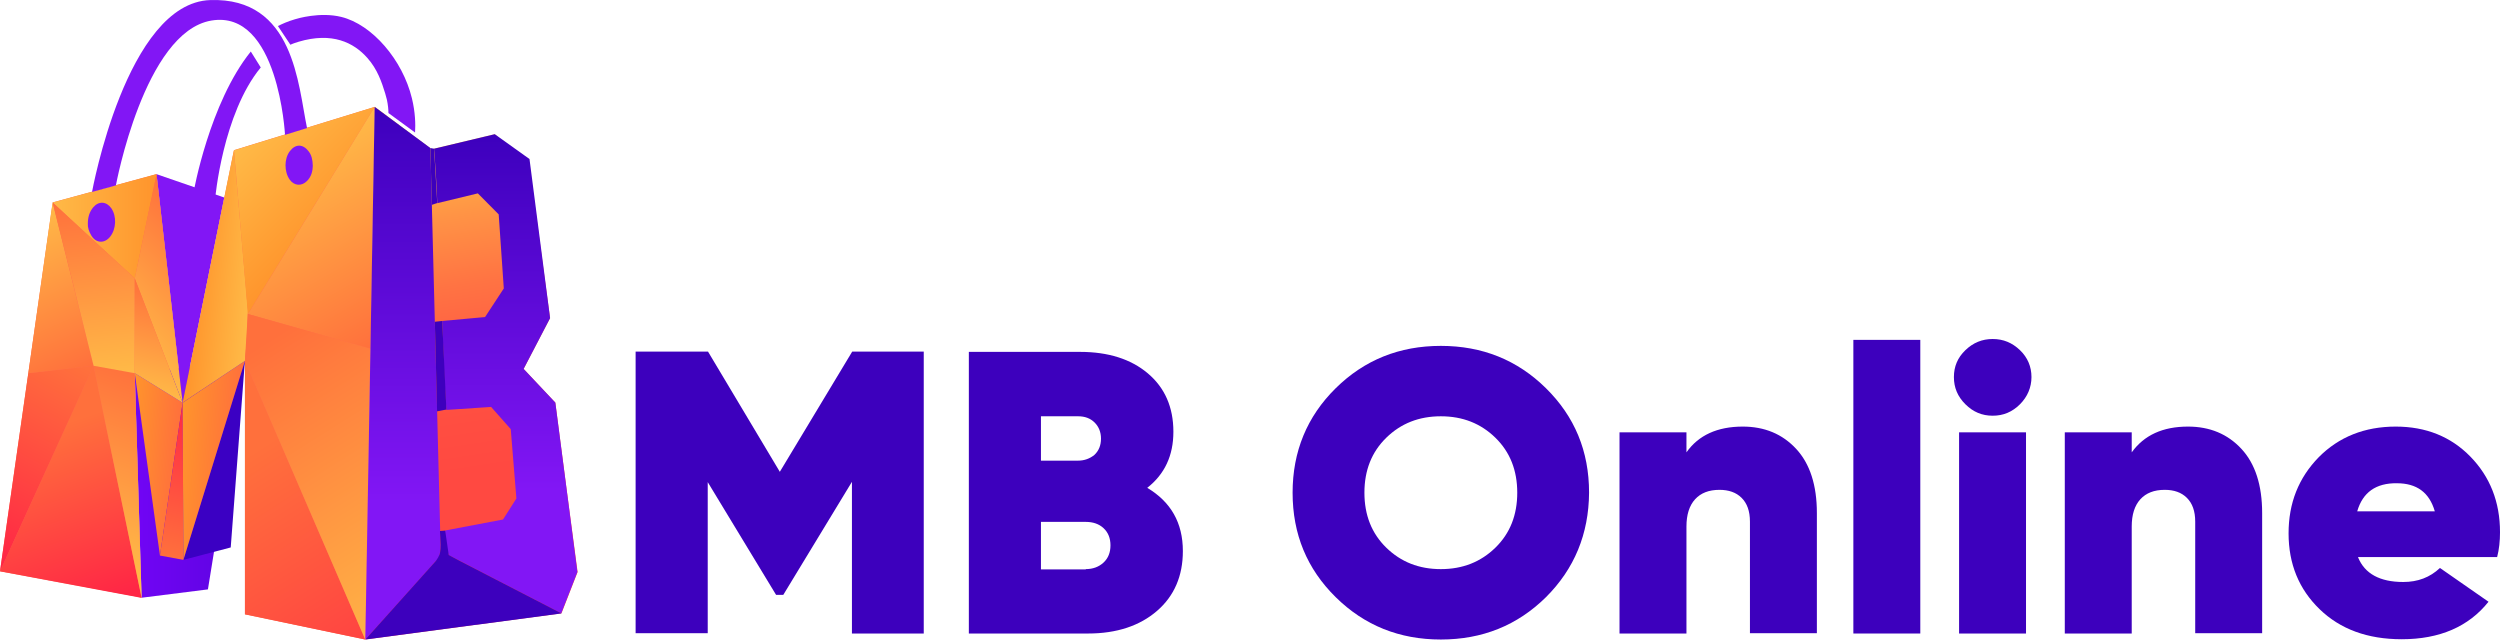 <svg width="344" height="88" viewBox="0 0 344 88" fill="none" xmlns="http://www.w3.org/2000/svg">
<path d="M51.556 14.71L50.275 88C44.755 86.85 39.235 85.682 33.715 84.531C33.715 72.903 33.715 61.294 33.715 49.666L25.237 77.037L22.008 76.426L18.544 51.337L19.482 82.231L0 78.601L7.252 27.848L21.557 23.948L25.146 55.399L32.2 20.659L51.556 14.71Z" fill="#FF6C4C"/>
<path d="M19.482 82.249L28.61 81.099L33.697 49.666L18.544 51.355L19.482 82.249Z" fill="url(#paint0_linear_574_15369)"/>
<path d="M21.538 23.965L30.864 27.182L25.128 55.416L21.538 23.965Z" fill="#8216F5"/>
<path d="M25.236 77.037C27.401 76.461 29.584 75.904 31.748 75.329C32.398 66.775 33.047 58.22 33.697 49.665L25.236 77.037Z" fill="#3B00C3"/>
<path d="M0 78.619C4.293 69.183 8.569 59.766 12.862 50.331C15.063 60.97 17.263 71.609 19.482 82.267C12.988 81.045 6.494 79.823 0 78.619Z" fill="url(#paint1_linear_574_15369)"/>
<path d="M0 78.619C4.293 69.183 8.569 59.766 12.862 50.331C9.867 50.672 6.873 51.014 3.896 51.355L0 78.619Z" fill="url(#paint2_linear_574_15369)"/>
<path d="M19.483 82.249C17.282 71.609 15.081 60.97 12.862 50.312C14.756 50.654 16.651 50.995 18.545 51.337C18.851 61.653 19.158 71.951 19.483 82.249Z" fill="url(#paint3_linear_574_15369)"/>
<path d="M3.896 51.355C6.891 51.014 9.885 50.672 12.862 50.331C10.986 42.836 9.11 35.36 7.234 27.866L3.896 51.355Z" fill="url(#paint4_linear_574_15369)"/>
<path d="M7.233 27.865L21.538 23.965L18.544 38.307L7.233 27.865Z" fill="url(#paint5_linear_574_15369)"/>
<path d="M18.544 51.355V38.307L7.252 27.866C9.128 35.36 11.004 42.836 12.88 50.331C14.756 50.672 16.65 51.014 18.544 51.355Z" fill="url(#paint6_linear_574_15369)"/>
<path d="M21.538 23.965L18.544 38.307L25.128 55.416L21.538 23.965Z" fill="url(#paint7_linear_574_15369)"/>
<path d="M25.128 55.417L22.007 76.444L18.544 51.355L25.128 55.417Z" fill="url(#paint8_linear_574_15369)"/>
<path d="M18.544 38.308V51.355L25.128 55.417L18.544 38.308Z" fill="url(#paint9_linear_574_15369)"/>
<path d="M25.129 55.416L25.237 77.037L22.008 76.444L25.129 55.416Z" fill="url(#paint10_linear_574_15369)"/>
<path d="M25.236 77.037L25.128 55.417L33.697 49.666L25.236 77.037Z" fill="url(#paint11_linear_574_15369)"/>
<path d="M33.697 49.666L25.128 55.399L32.181 20.659C32.831 28.027 33.462 35.414 34.111 42.782C34.111 42.908 34.111 43.052 34.093 43.178C34.039 45.406 33.913 47.563 33.697 49.666Z" fill="url(#paint12_linear_574_15369)"/>
<path d="M51.555 14.71L32.199 20.677C32.831 28.189 33.48 35.701 34.111 43.214C39.92 33.706 45.728 24.199 51.555 14.71Z" fill="url(#paint13_linear_574_15369)"/>
<path d="M51.556 14.71C45.748 24.217 39.921 33.706 34.112 43.214C39.74 44.813 45.351 46.395 50.979 47.994L51.556 14.71Z" fill="url(#paint14_linear_574_15369)"/>
<path d="M33.697 84.531C33.697 72.903 33.697 61.294 33.697 49.666L50.257 88C44.737 86.85 39.217 85.7 33.697 84.531Z" fill="url(#paint15_linear_574_15369)"/>
<path d="M50.257 88L33.697 49.665C33.824 47.509 33.968 45.352 34.094 43.195C39.722 44.795 45.333 46.376 50.961 47.976" fill="url(#paint16_linear_574_15369)"/>
<path d="M35.88 9.282C30.631 15.645 29.603 27.362 29.603 27.362L26.645 26.41C26.645 26.41 28.809 14.171 34.51 7.09" fill="#8216F5"/>
<path d="M38.243 3.585C38.802 3.298 39.596 2.938 40.588 2.651C40.877 2.561 44.016 1.608 46.956 2.327C51.213 3.37 55.398 8.24 56.679 13.524C57.148 15.447 57.184 17.118 57.112 18.233C55.885 17.334 54.659 16.435 53.45 15.555C53.45 15.105 53.396 14.458 53.234 13.704C53.216 13.596 53.125 13.272 52.999 12.841C52.53 11.331 51.953 9.552 50.546 7.97C48.67 5.85 45.711 4.376 41.093 5.742C40.678 5.868 40.3 6.011 40.3 6.011C40.191 6.065 40.065 6.101 39.957 6.155" fill="#8216F5"/>
<path d="M12.087 30.777C12.087 29.86 12.321 29.141 12.826 28.53C13.584 27.632 14.648 27.703 15.316 28.656C16.073 29.752 16.001 31.514 15.153 32.574C14.36 33.562 13.169 33.472 12.538 32.358C12.231 31.837 12.05 31.262 12.087 30.777Z" fill="#8216F5"/>
<path d="M43.041 22.833C43.023 23.552 42.843 24.307 42.248 24.9C41.508 25.655 40.48 25.583 39.867 24.72C39.091 23.642 39.091 21.827 39.885 20.802C40.66 19.778 41.689 19.796 42.464 20.82C42.843 21.306 43.023 21.917 43.041 22.833Z" fill="#8216F5"/>
<path d="M12.664 26.41C12.664 26.41 17.39 0.386 28.935 0.009C40.48 -0.369 41.003 11.672 42.248 17.621L39.218 18.556C39.218 18.556 38.316 1.267 29.08 2.83C19.844 4.394 15.947 25.511 15.947 25.511L12.664 26.41Z" fill="#8216F5"/>
<path d="M76.413 55.399L72.048 50.762C73.257 48.425 74.483 46.107 75.692 43.771C74.772 36.977 73.852 30.184 72.932 23.39C71.326 21.755 69.703 20.102 68.097 18.466C65.193 19.149 62.307 19.85 59.403 20.533C56.787 18.592 54.171 16.651 51.574 14.692L50.293 87.982C55.56 87.281 60.81 86.58 66.077 85.879C69.811 85.376 73.527 84.891 77.261 84.388C78.001 82.501 78.741 80.596 79.48 78.708C78.434 70.945 77.424 63.181 76.413 55.399Z" fill="url(#paint17_linear_574_15369)"/>
<path d="M51.555 14.71L59.222 20.371L60.611 74.719C60.611 74.719 60.773 76.696 59.925 77.253C56.714 80.829 53.485 84.424 50.274 88C50.689 63.576 51.122 39.134 51.555 14.71Z" fill="url(#paint18_linear_574_15369)"/>
<path d="M76.413 55.399C74.951 53.853 73.508 52.308 72.047 50.762C73.256 48.426 74.483 46.107 75.691 43.771C74.753 36.474 73.797 29.178 72.859 21.881C71.272 20.749 69.666 19.599 68.079 18.466C65.301 19.131 62.505 19.796 59.727 20.461C59.745 20.749 59.763 21.054 59.799 21.342C59.961 23.57 60.087 25.781 60.178 27.956C62.036 27.506 63.894 27.057 65.752 26.608C66.708 27.578 67.664 28.531 68.62 29.501C68.854 32.898 69.089 36.295 69.323 39.691C68.457 41.003 67.61 42.315 66.744 43.627C64.778 43.807 62.811 43.987 60.845 44.166C60.935 46.718 61.043 49.288 61.134 51.84C61.224 53.368 61.332 54.878 61.422 56.405C63.479 56.262 65.517 56.136 67.574 55.992C68.475 57.016 69.377 58.023 70.279 59.047C70.532 62.228 70.802 65.409 71.055 68.59C70.442 69.561 69.828 70.513 69.215 71.484C66.563 71.987 63.912 72.49 61.26 72.994C61.224 73.461 61.242 74.054 61.332 74.719C61.422 75.384 61.585 75.941 61.747 76.39C66.906 79.05 72.065 81.728 77.225 84.388C77.964 82.501 78.704 80.596 79.443 78.709C78.433 70.945 77.423 63.181 76.413 55.399Z" fill="url(#paint19_linear_574_15369)"/>
<path d="M60.845 44.166C60.502 44.202 60.178 44.238 59.835 44.274C59.943 48.389 60.051 52.505 60.142 56.603C60.575 56.513 60.989 56.423 61.422 56.351C61.242 52.289 61.044 48.228 60.845 44.166Z" fill="#3D00BD"/>
<path d="M59.727 20.461C59.564 20.425 59.384 20.407 59.222 20.371C59.294 22.977 59.348 25.583 59.42 28.189C59.673 28.099 59.925 28.027 60.16 27.937C60.033 25.457 59.871 22.959 59.727 20.461Z" fill="#3D00BD"/>
<path d="M63.371 77.235C62.83 76.947 62.288 76.66 61.747 76.372C61.585 75.258 61.422 74.126 61.26 73.011C61.026 73.029 60.773 73.047 60.539 73.065C60.575 73.712 60.593 74.341 60.629 74.988C60.629 75.114 60.629 75.294 60.611 75.491C60.593 75.725 60.575 75.923 60.557 75.995C60.467 76.498 60.124 76.983 59.961 77.199C56.732 80.793 53.503 84.388 50.274 88C59.276 86.796 68.259 85.61 77.261 84.406C72.607 82.015 67.989 79.625 63.371 77.235Z" fill="#3D00BD"/>
<path d="M127.108 48.42V87.171H117.226V66.299L107.779 81.855H106.79L97.383 66.338V87.132H87.461V48.38H97.422L107.304 64.921L117.265 48.38H127.108V48.42Z" fill="#3D00BD"/>
<path d="M157.861 67.126C161.102 69.055 162.762 71.93 162.762 75.829C162.762 79.255 161.576 82.012 159.205 84.06C156.833 86.108 153.671 87.171 149.718 87.171H133.313V48.419H148.611C152.485 48.419 155.608 49.404 157.94 51.373C160.272 53.342 161.458 56.02 161.458 59.407C161.458 62.676 160.272 65.235 157.861 67.126ZM148.334 57.28H143.235V63.385H148.334C149.204 63.385 149.955 63.109 150.587 62.597C151.18 62.045 151.497 61.297 151.497 60.352C151.497 59.446 151.18 58.698 150.627 58.147C150.034 57.556 149.283 57.28 148.334 57.28ZM149.402 78.31C150.39 78.31 151.22 77.995 151.852 77.404C152.485 76.814 152.801 76.026 152.801 75.041C152.801 74.057 152.485 73.269 151.852 72.678C151.22 72.088 150.39 71.812 149.402 71.812H143.235V78.35H149.402V78.31Z" fill="#3D00BD"/>
<path d="M212.726 82.17C208.774 86.069 203.951 87.998 198.259 87.998C192.567 87.998 187.744 86.069 183.792 82.17C179.839 78.271 177.862 73.506 177.862 67.796C177.862 62.125 179.839 57.32 183.792 53.421C187.744 49.523 192.567 47.593 198.259 47.593C203.951 47.593 208.774 49.523 212.726 53.421C216.679 57.32 218.656 62.085 218.656 67.796C218.616 73.466 216.64 78.271 212.726 82.17ZM190.749 75.357C192.765 77.326 195.255 78.311 198.259 78.311C201.263 78.311 203.753 77.326 205.769 75.357C207.785 73.388 208.774 70.867 208.774 67.796C208.774 64.724 207.785 62.203 205.769 60.234C203.753 58.265 201.263 57.281 198.259 57.281C195.255 57.281 192.765 58.265 190.749 60.234C188.733 62.203 187.744 64.724 187.744 67.796C187.744 70.867 188.733 73.388 190.749 75.357Z" fill="#3D00BD"/>
<path d="M239.803 58.698C242.808 58.698 245.258 59.722 247.156 61.77C249.053 63.818 250.002 66.772 250.002 70.591V87.132H240.792V71.773C240.792 70.316 240.396 69.252 239.645 68.504C238.894 67.756 237.867 67.402 236.602 67.402C235.139 67.402 234.032 67.835 233.242 68.701C232.451 69.568 232.056 70.828 232.056 72.442V87.171H222.846V59.486H232.056V62.243C233.716 59.88 236.325 58.698 239.803 58.698Z" fill="#3D00BD"/>
<path d="M255.022 87.171V46.766H264.233V87.171H255.022Z" fill="#3D00BD"/>
<path d="M277.949 55.627C276.882 56.69 275.656 57.202 274.194 57.202C272.731 57.202 271.506 56.69 270.439 55.627C269.371 54.563 268.857 53.342 268.857 51.885C268.857 50.428 269.371 49.207 270.439 48.183C271.506 47.159 272.731 46.648 274.194 46.648C275.656 46.648 276.882 47.159 277.949 48.183C279.016 49.207 279.53 50.468 279.53 51.885C279.53 53.303 278.977 54.602 277.949 55.627ZM269.569 87.171V59.486H278.779V87.171H269.569Z" fill="#3D00BD"/>
<path d="M301.073 58.698C304.077 58.698 306.528 59.722 308.425 61.77C310.323 63.818 311.271 66.772 311.271 70.591V87.132H302.061V71.773C302.061 70.316 301.666 69.252 300.915 68.504C300.164 67.756 299.136 67.402 297.871 67.402C296.409 67.402 295.302 67.835 294.511 68.701C293.721 69.568 293.325 70.828 293.325 72.442V87.171H284.115V59.486H293.325V62.243C295.025 59.88 297.594 58.698 301.073 58.698Z" fill="#3D00BD"/>
<path d="M324.474 76.696C325.383 78.94 327.478 80.082 330.68 80.082C332.695 80.082 334.356 79.452 335.739 78.153L342.42 82.8C339.692 86.226 335.7 87.959 330.482 87.959C325.778 87.959 322.023 86.581 319.177 83.824C316.331 81.067 314.908 77.602 314.908 73.388C314.908 69.213 316.291 65.748 319.058 62.912C321.825 60.116 325.383 58.698 329.652 58.698C333.802 58.698 337.241 60.077 339.929 62.833C342.617 65.59 344.001 69.056 344.001 73.23C344.001 74.451 343.882 75.593 343.605 76.656H324.474V76.696ZM324.355 70.355H335.028C334.277 67.756 332.537 66.496 329.81 66.496C326.924 66.456 325.106 67.756 324.355 70.355Z" fill="#3D00BD"/>
<defs>
<linearGradient id="paint0_linear_574_15369" x1="18.535" y1="65.963" x2="33.705" y2="65.963" gradientUnits="userSpaceOnUse">
<stop stop-color="#7105F5"/>
<stop offset="1" stop-color="#5D04E0"/>
</linearGradient>
<linearGradient id="paint1_linear_574_15369" x1="4.781" y1="59.681" x2="12.828" y2="83.261" gradientUnits="userSpaceOnUse">
<stop stop-color="#FF703C"/>
<stop offset="1" stop-color="#FF2645"/>
</linearGradient>
<linearGradient id="paint2_linear_574_15369" x1="10.045" y1="49.765" x2="-3.549" y2="75.486" gradientUnits="userSpaceOnUse">
<stop stop-color="#FF703C"/>
<stop offset="1" stop-color="#FF2645"/>
</linearGradient>
<linearGradient id="paint3_linear_574_15369" x1="12.468" y1="76.924" x2="21.259" y2="51.47" gradientUnits="userSpaceOnUse">
<stop stop-color="#FFBA47"/>
<stop offset="1" stop-color="#FF703C"/>
</linearGradient>
<linearGradient id="paint4_linear_574_15369" x1="1.462" y1="30.429" x2="10.711" y2="51.279" gradientUnits="userSpaceOnUse">
<stop stop-color="#FFBA47"/>
<stop offset="1" stop-color="#FF703C"/>
</linearGradient>
<linearGradient id="paint5_linear_574_15369" x1="7.241" y1="31.137" x2="21.539" y2="31.137" gradientUnits="userSpaceOnUse">
<stop stop-color="#FFBA47"/>
<stop offset="1" stop-color="#FF942C"/>
</linearGradient>
<linearGradient id="paint6_linear_574_15369" x1="14.523" y1="51.703" x2="12.406" y2="27.416" gradientUnits="userSpaceOnUse">
<stop stop-color="#FFBA47"/>
<stop offset="1" stop-color="#FF703C"/>
</linearGradient>
<linearGradient id="paint7_linear_574_15369" x1="16.342" y1="46.652" x2="30.276" y2="32.666" gradientUnits="userSpaceOnUse">
<stop stop-color="#FFBA47"/>
<stop offset="1" stop-color="#FF703C"/>
</linearGradient>
<linearGradient id="paint8_linear_574_15369" x1="17.455" y1="63.653" x2="24.354" y2="64.258" gradientUnits="userSpaceOnUse">
<stop stop-color="#FF942C"/>
<stop offset="0.999" stop-color="#FF703C"/>
</linearGradient>
<linearGradient id="paint9_linear_574_15369" x1="20.012" y1="54.137" x2="23.629" y2="39.578" gradientUnits="userSpaceOnUse">
<stop stop-color="#FFBA47"/>
<stop offset="1" stop-color="#FF703C"/>
</linearGradient>
<linearGradient id="paint10_linear_574_15369" x1="22.59" y1="76.588" x2="27.693" y2="56.044" gradientUnits="userSpaceOnUse">
<stop stop-color="#FF703C"/>
<stop offset="1" stop-color="#FF2645"/>
</linearGradient>
<linearGradient id="paint11_linear_574_15369" x1="24.471" y1="62.924" x2="32.48" y2="63.627" gradientUnits="userSpaceOnUse">
<stop stop-color="#FF942C"/>
<stop offset="0.999" stop-color="#FF703C"/>
</linearGradient>
<linearGradient id="paint12_linear_574_15369" x1="26.672" y1="37.868" x2="34.682" y2="38.572" gradientUnits="userSpaceOnUse">
<stop stop-color="#FF942C"/>
<stop offset="0.999" stop-color="#FFBA47"/>
</linearGradient>
<linearGradient id="paint13_linear_574_15369" x1="33.357" y1="19.517" x2="45.574" y2="31.78" gradientUnits="userSpaceOnUse">
<stop stop-color="#FFBA47"/>
<stop offset="1" stop-color="#FF942C"/>
</linearGradient>
<linearGradient id="paint14_linear_574_15369" x1="38.818" y1="22.03" x2="53.053" y2="46.778" gradientUnits="userSpaceOnUse">
<stop stop-color="#FFBA47"/>
<stop offset="1" stop-color="#FF703C"/>
</linearGradient>
<linearGradient id="paint15_linear_574_15369" x1="14.806" y1="37.829" x2="57.988" y2="105.23" gradientUnits="userSpaceOnUse">
<stop offset="0.391" stop-color="#FF703C"/>
<stop offset="0.791" stop-color="#FF4142"/>
<stop offset="1" stop-color="#FF2645"/>
</linearGradient>
<linearGradient id="paint16_linear_574_15369" x1="62.299" y1="86.397" x2="37.234" y2="46.61" gradientUnits="userSpaceOnUse">
<stop stop-color="#FFBA47"/>
<stop offset="1" stop-color="#FF703C"/>
</linearGradient>
<linearGradient id="paint17_linear_574_15369" x1="55.881" y1="18.332" x2="68.052" y2="98.477" gradientUnits="userSpaceOnUse">
<stop offset="0.033" stop-color="#FFBA47"/>
<stop offset="0.151" stop-color="#FF9345"/>
<stop offset="0.269" stop-color="#FF7343"/>
<stop offset="0.384" stop-color="#FF5C42"/>
<stop offset="0.491" stop-color="#FF4E41"/>
<stop offset="0.585" stop-color="#FF4941"/>
</linearGradient>
<linearGradient id="paint18_linear_574_15369" x1="55.443" y1="88.001" x2="55.443" y2="14.705" gradientUnits="userSpaceOnUse">
<stop offset="0.257" stop-color="#8216F5"/>
<stop offset="1" stop-color="#3D00BD"/>
</linearGradient>
<linearGradient id="paint19_linear_574_15369" x1="69.592" y1="84.411" x2="69.592" y2="18.471" gradientUnits="userSpaceOnUse">
<stop offset="0.257" stop-color="#8216F5"/>
<stop offset="1" stop-color="#3D00BD"/>
</linearGradient>
</defs>
</svg>
